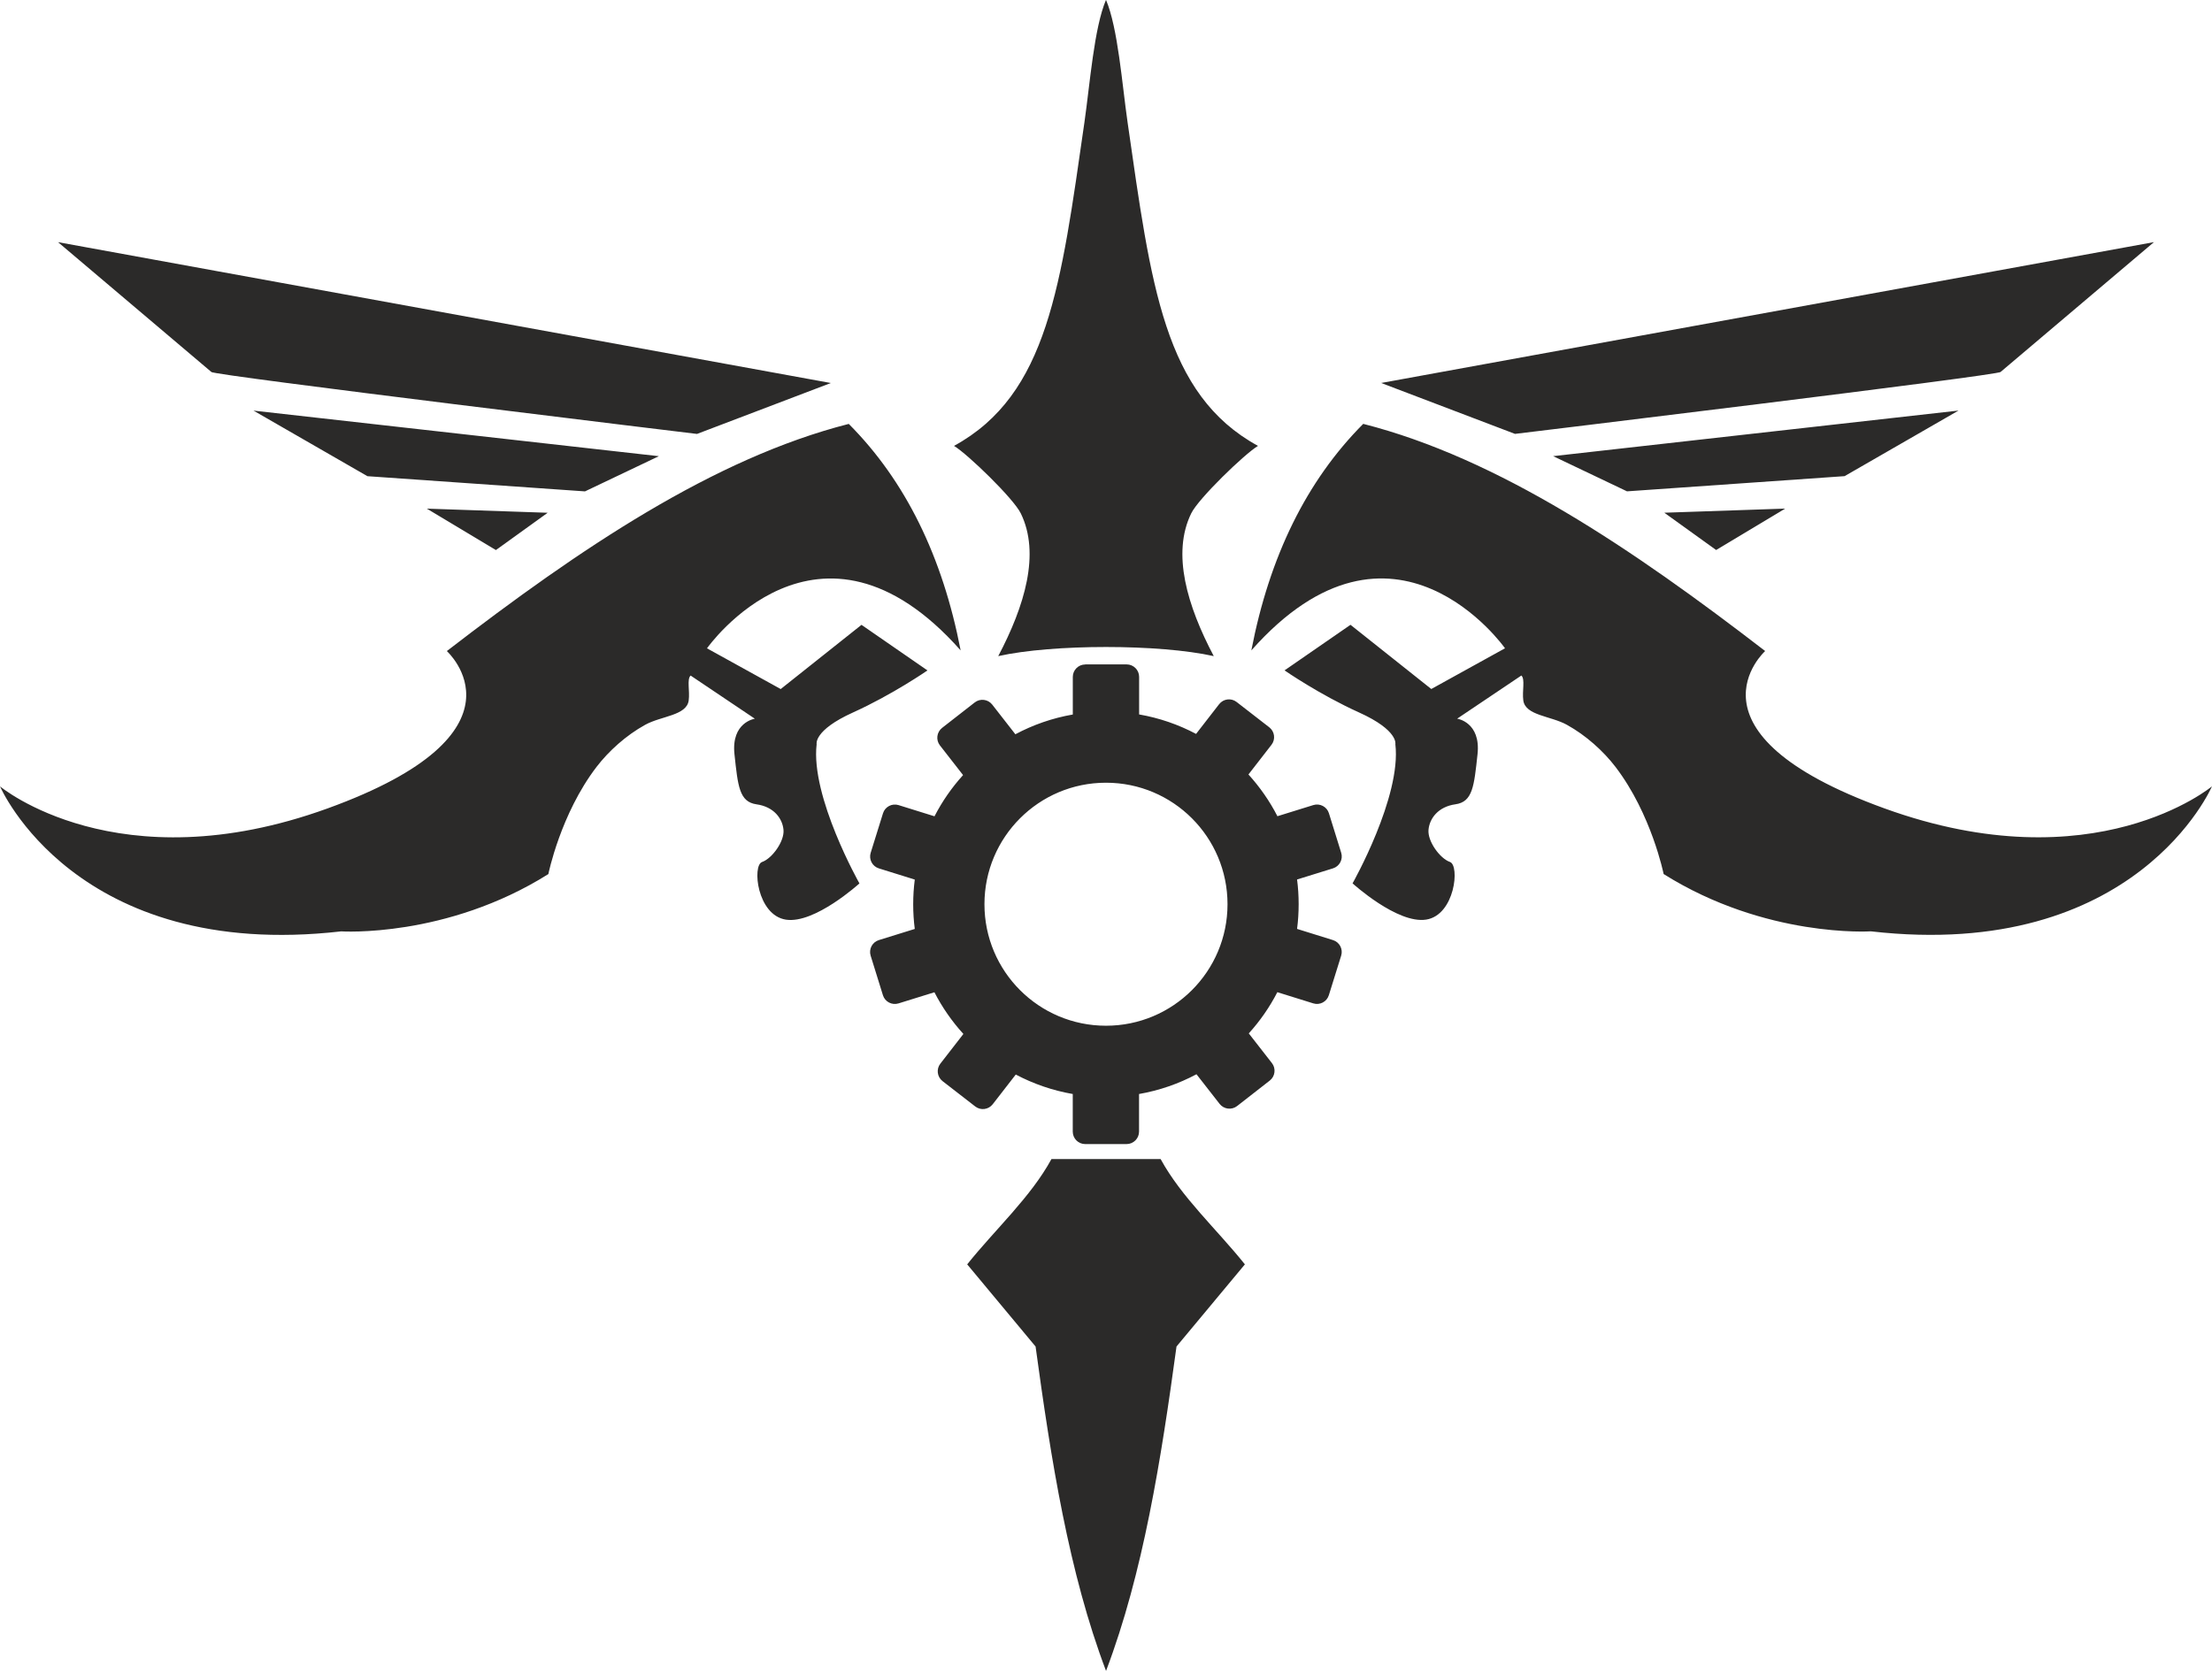 <?xml version="1.0" encoding="UTF-8"?>
<!DOCTYPE svg PUBLIC "-//W3C//DTD SVG 1.1//EN" "http://www.w3.org/Graphics/SVG/1.1/DTD/svg11.dtd">
<!-- Creator: CorelDRAW 2018 (64-Bit) -->
<svg xmlns="http://www.w3.org/2000/svg" xml:space="preserve" width="52.792mm" height="39.888mm" version="1.1" style="shape-rendering:geometricPrecision; text-rendering:geometricPrecision; image-rendering:optimizeQuality; fill-rule:evenodd; clip-rule:evenodd"
viewBox="0 0 547.31 413.53"
 xmlns:xlink="http://www.w3.org/1999/xlink">
 <defs>
  <style type="text/css">
   <![CDATA[
    .fil0 {fill:#2B2A29}
   ]]>
  </style>
 </defs>
 <g id="Katman_x0020_1">
  <path class="fil0" d="M237.69 160.96c-4.48,-23.21 -13.64,-41.95 -27.68,-56.05 -33.42,8.52 -66.48,30.81 -99.45,56.22 0,0 22.38,20.16 -29.56,38.96 -51.95,18.8 -80.99,-5.47 -80.99,-5.47 0,0 18.62,43.4 84.41,35.88 0,0 25.97,1.71 51.26,-14.18 0,0 2.99,-14.84 11.91,-26.51 3.01,-3.93 7.31,-7.82 12.04,-10.43 3.97,-2.2 10.25,-2.27 10.77,-6.01 0.33,-2.33 -0.5,-5.27 0.48,-6.18l15.89 10.68c0,0 -5.89,0.85 -5.04,8.8 0.85,7.95 1.2,11.79 5.47,12.39 4.27,0.6 6.41,3.5 6.66,6.32 0.26,2.82 -2.82,7.09 -5.3,7.95 -2.48,0.85 -1.24,13.16 5.89,14.27 7.13,1.11 18.2,-8.97 18.2,-8.97 0,0 -12.13,-21.45 -10.59,-34.43 0,0 -0.85,-3.42 8.97,-7.86 9.82,-4.44 18.45,-10.42 18.45,-10.42l-16.32 -11.28 -19.99 15.89 -18.24 -10.08c0,0 27.55,-39.22 62.76,0.51zm-223.33 -101.03l191.21 34.86 -33.11 12.6c0,0 -120.38,-14.55 -120.17,-15.34l-37.93 -32.12zm48.36 41.69l100.3 11.28 -18.28 8.71 -53.83 -3.76 -28.19 -16.23zm42.89 24.26l29.9 1.02 -12.81 9.23 -17.09 -10.25zm204.01 35.07c4.48,-23.21 13.64,-41.95 27.68,-56.05 33.42,8.52 66.48,30.81 99.45,56.22 0,0 -22.38,20.16 29.56,38.96 51.95,18.8 80.99,-5.47 80.99,-5.47 0,0 -18.62,43.4 -84.41,35.88 0,0 -25.97,1.71 -51.26,-14.18 0,0 -2.99,-14.84 -11.91,-26.51 -3.01,-3.93 -7.31,-7.82 -12.04,-10.43 -3.97,-2.2 -10.25,-2.27 -10.77,-6.01 -0.33,-2.33 0.5,-5.27 -0.48,-6.18l-15.89 10.68c0,0 5.9,0.85 5.04,8.8 -0.86,7.95 -1.2,11.79 -5.47,12.39 -4.27,0.6 -6.41,3.5 -6.66,6.32 -0.26,2.82 2.82,7.09 5.3,7.95 2.48,0.85 1.24,13.16 -5.89,14.27 -7.13,1.11 -18.2,-8.97 -18.2,-8.97 0,0 12.13,-21.45 10.59,-34.43 0,0 0.85,-3.42 -8.97,-7.86 -9.83,-4.44 -18.45,-10.42 -18.45,-10.42l16.32 -11.28 19.99 15.89 18.24 -10.08c0,0 -27.55,-39.22 -62.75,0.51zm223.33 -101.03l-191.21 34.86 33.11 12.6c0,0 120.38,-14.55 120.17,-15.34l37.93 -32.12zm-48.36 41.69l-100.3 11.28 18.28 8.71 53.83 -3.76 28.19 -16.23zm-42.89 24.26l-29.9 1.02 12.82 9.23 17.09 -10.25zm-168.05 -125.89c-2.96,7 -3.96,20.76 -5.34,30.35 -5.81,40.34 -9.01,67.31 -32.26,80.02 3.35,2.01 14.72,13.01 16.52,16.7 4.87,9.96 0.97,22.91 -5.58,35.33 13.47,-3.01 39.86,-3.01 53.33,0 -6.56,-12.43 -10.45,-25.38 -5.58,-35.33 1.8,-3.69 13.17,-14.68 16.52,-16.7 -23.25,-12.71 -26.45,-39.68 -32.26,-80.02 -1.38,-9.58 -2.38,-23.35 -5.34,-30.35zm0.01 413.53c-9.2,-24.26 -13.61,-52.25 -17.43,-80.27l-16.92 -20.33c6.95,-8.69 15.69,-16.6 20.85,-26.06 9,0 18.01,0 27.01,0 5.15,9.45 13.9,17.37 20.85,26.06l-16.92 20.33c-3.82,28.02 -8.23,56.01 -17.43,80.27zm-5.14 -249.08l10.25 0c1.69,0 3.08,1.38 3.08,3.07l0 9.31c5.01,0.87 9.75,2.52 14.09,4.82l5.71 -7.36c1.04,-1.34 2.98,-1.58 4.31,-0.55l8.1 6.28c1.34,1.04 1.58,2.98 0.55,4.31l-5.71 7.36c2.82,3.1 5.24,6.57 7.17,10.33l8.89 -2.76c1.62,-0.5 3.35,0.41 3.85,2.02l3.04 9.79c0.5,1.62 -0.41,3.35 -2.02,3.85l-8.9 2.76c0.26,2 0.39,4.03 0.39,6.1 0,2.08 -0.13,4.12 -0.39,6.13l8.89 2.77c1.62,0.5 2.53,2.24 2.02,3.85l-3.05 9.79c-0.5,1.62 -2.24,2.53 -3.85,2.02l-8.89 -2.77c-1.91,3.71 -4.29,7.13 -7.07,10.2l5.73 7.35c1.04,1.33 0.8,3.28 -0.53,4.32l-8.09 6.31c-1.33,1.04 -3.28,0.8 -4.32,-0.53l-5.73 -7.34c-4.38,2.34 -9.16,4.01 -14.21,4.89l0 9.31c0,1.69 -1.38,3.08 -3.08,3.08l-10.25 0c-1.69,0 -3.07,-1.38 -3.07,-3.08l0 -9.31c-5.01,-0.87 -9.75,-2.52 -14.1,-4.82l-5.71 7.36c-1.04,1.34 -2.98,1.58 -4.31,0.55l-8.1 -6.28c-1.34,-1.04 -1.58,-2.98 -0.55,-4.31l5.71 -7.36c-2.82,-3.1 -5.24,-6.57 -7.17,-10.32l-8.89 2.76c-1.62,0.5 -3.35,-0.41 -3.85,-2.03l-3.04 -9.79c-0.5,-1.62 0.41,-3.35 2.03,-3.85l8.89 -2.76c-0.26,-2 -0.39,-4.03 -0.39,-6.09 0,-2.08 0.13,-4.12 0.39,-6.13l-8.89 -2.77c-1.62,-0.5 -2.52,-2.23 -2.02,-3.85l3.05 -9.79c0.5,-1.62 2.24,-2.52 3.85,-2.02l8.89 2.77c1.91,-3.71 4.29,-7.13 7.07,-10.2l-5.73 -7.35c-1.04,-1.33 -0.8,-3.27 0.53,-4.32l8.09 -6.31c1.33,-1.04 3.28,-0.8 4.32,0.53l5.73 7.35c4.38,-2.34 9.16,-4.01 14.21,-4.89l0 -9.31c0,-1.69 1.38,-3.07 3.07,-3.07zm5.13 29.28c16.61,0 30.07,13.46 30.07,30.07 0,16.61 -13.46,30.07 -30.07,30.07 -16.61,0 -30.07,-13.46 -30.07,-30.07 0,-16.61 13.46,-30.07 30.07,-30.07z"/>
 </g>
</svg>
